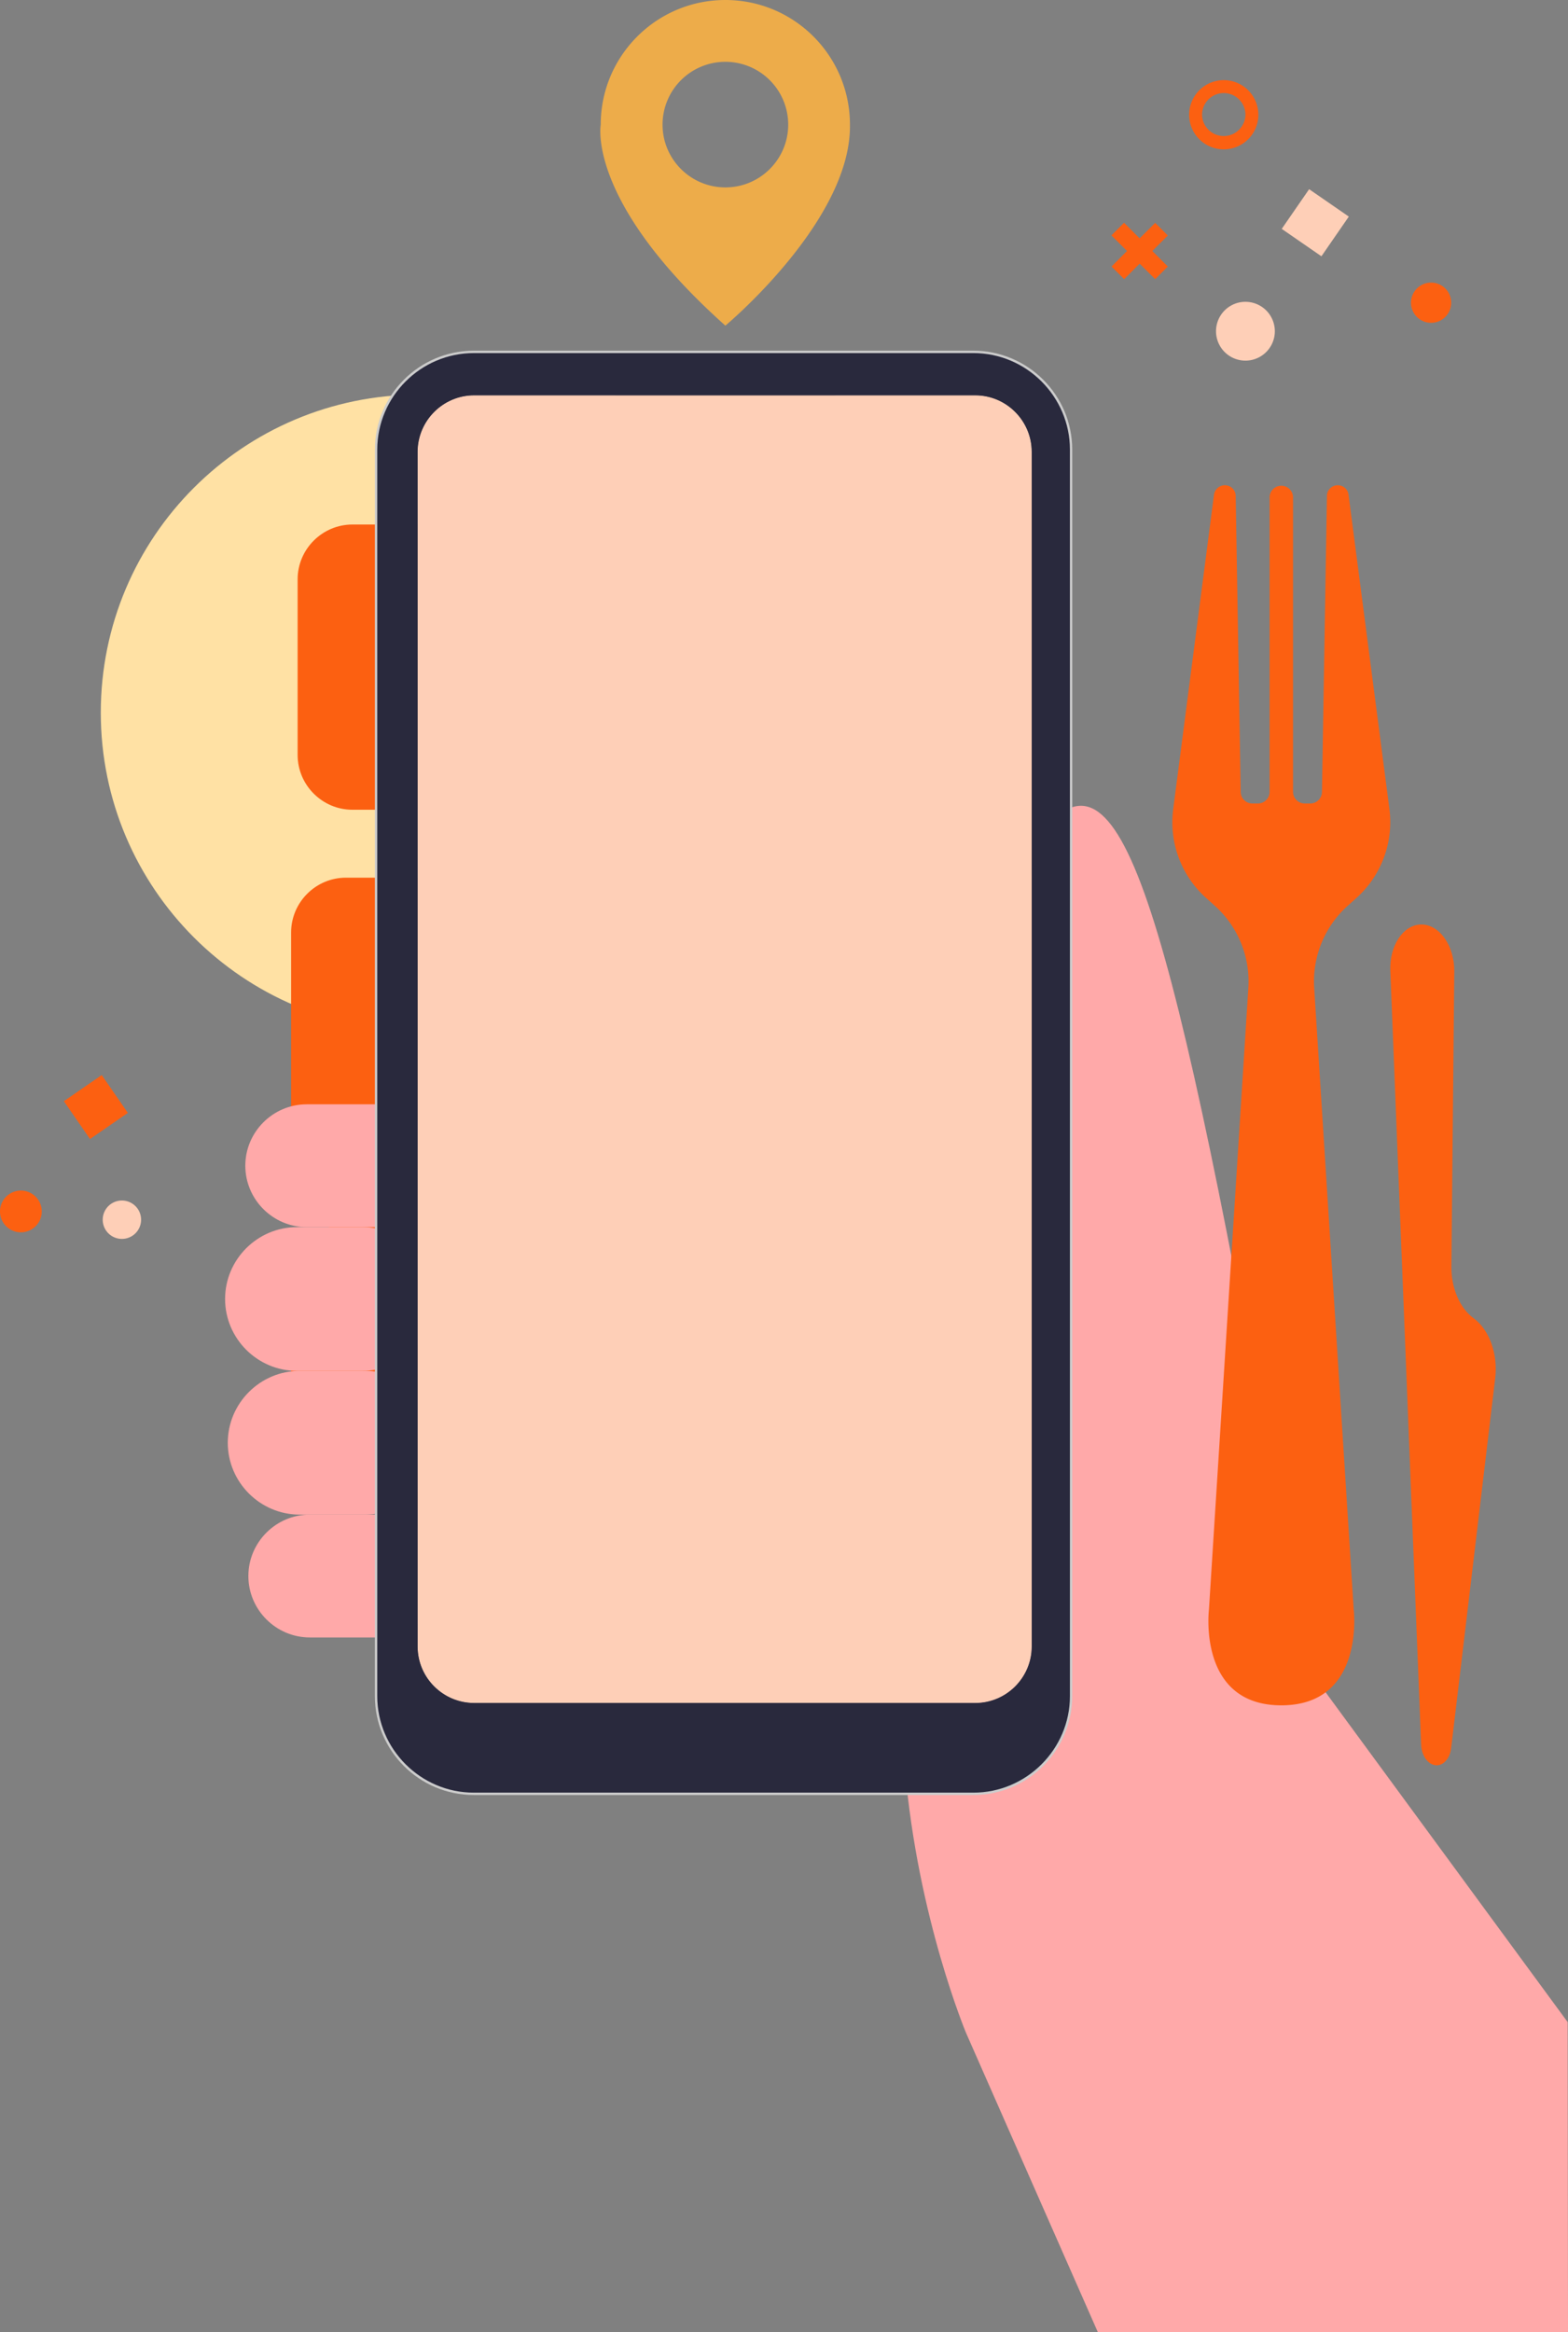 <svg xmlns="http://www.w3.org/2000/svg" width="210.613" height="313.262" viewBox="82 94 210.613 313.262"><rect x="82" y="94" width="210.613" height="313.262" fill="#808080" stroke="none"/><g data-name="Live tracking vector"><path d="M147.583 166.758c-.521-.4-1.33-.395-1.76.154-.93 1.193-1.862 2.385-2.793 3.577-.402.515-.393 1.339.155 1.76.52.4 1.33.395 1.76-.154l2.792-3.577c.402-.515.394-1.34-.154-1.76" fill="#ffe1a4" fill-rule="evenodd" data-name="Path 3223"/><path d="m148.616 162.483-1.968-3.126c-.348-.553-1.228-.695-1.742-.297-.558.433-.67 1.149-.296 1.742l1.967 3.124c.348.555 1.23.697 1.741.298.558-.433.671-1.148.298-1.741" fill="#ffe1a4" fill-rule="evenodd" data-name="Path 3222"/><g data-name="Group 2202"><g data-name="Group 2201"><g data-name="Group 2200" transform="translate(121.103 258.454)" clip-path="url(&quot;#a&quot;)"><path d="M30.951 38.31H7.36c-4.048 0-7.36-3.312-7.36-7.359V7.361C-.001 3.311 3.31 0 7.359 0h23.592C35 0 38.31 3.312 38.31 7.36v23.591c0 4.047-3.31 7.36-7.358 7.36" fill="#fc6011" fill-rule="evenodd" data-name="Path 3161"/></g></g></g><path d="M161.957 167.186c-.649-.088-1.357.311-1.455 1.003l-.572 4.053c-.09.646.316 1.36 1.003 1.454.648.09 1.359-.31 1.455-1.003.19-1.35.38-2.7.572-4.052.09-.646-.317-1.36-1.003-1.455" fill="#ffe1a4" fill-rule="evenodd" data-name="Path 3221"/><path d="M165.978 176.022c-.19-.245-.473-.473-.794-.506l-3.356-.349c-.338-.035-.663.008-.95.21-.243.174-.463.491-.506.793-.045.325.003.681.21.948.191.246.474.474.795.507l3.356.348c.338.035.663-.007.948-.21.245-.172.464-.49.506-.793.044-.325-.002-.681-.209-.948" fill="#ffe1a4" fill-rule="evenodd" data-name="Path 3220"/><path d="M156.755 175.293c-.716-.1-1.271.326-1.455 1.003l-1.503 5.556c-.173.632.372 1.368 1.003 1.454.716.1 1.27-.326 1.454-1.003.5-1.852 1.003-3.704 1.504-5.556.171-.63-.372-1.368-1.003-1.454" fill="#ffe1a4" fill-rule="evenodd" data-name="Path 3219"/><path d="m119.998 211.863-6.019-1.966c-.62-.2-1.38-.079-1.664.596-.235.56-.068 1.448.595 1.664l6.02 1.964c.62.202 1.379.08 1.663-.595.237-.558.069-1.447-.595-1.663" fill="#ffe1a4" fill-rule="evenodd" data-name="Path 3218"/><path d="m125.732 215.242-6.018.92c-.645.098-1.23.654-1.136 1.353.083.636.661 1.241 1.353 1.136l6.019-.92c.645-.099 1.228-.655 1.136-1.353-.085-.636-.662-1.242-1.354-1.136" fill="#ffe1a4" fill-rule="evenodd" data-name="Path 3217"/><path d="M136.796 220.611a15416.56 15416.56 0 0 1-3.936-4.165c-.206-.218-.629-.312-.912-.288-.304.027-.658.194-.848.442-.197.256-.33.58-.287.911.046.35.201.595.44.848l3.937 4.167c.205.217.63.312.911.288.306-.027.658-.194.848-.442.197-.256.331-.58.287-.911-.046-.35-.2-.595-.44-.85" fill="#ffe1a4" fill-rule="evenodd" data-name="Path 3216"/><path d="M149.31 218.274c-.393-.508-1.197-.735-1.742-.298l-4.745 3.82c-.508.41-.73 1.186-.298 1.742.395.508 1.197.735 1.742.297l4.745-3.82c.508-.409.73-1.185.298-1.741" fill="#ffe1a4" fill-rule="evenodd" data-name="Path 3215"/><path d="m148.3 213.044-6.136.565c-.65.06-1.224.683-1.135 1.354.09.669.656 1.2 1.353 1.135l6.136-.565c.65-.06 1.224-.682 1.135-1.353-.089-.67-.655-1.201-1.352-1.136" fill="#ffe1a4" fill-rule="evenodd" data-name="Path 3214"/><path d="m156.868 214.046-1.158-5.093c-.063-.283-.389-.577-.637-.695-.28-.131-.679-.163-.97-.04-.292.123-.566.335-.693.636-.14.333-.12.623-.042.97l1.158 5.093c.065.282.39.576.637.694.28.132.68.165.97.04.292-.122.567-.334.693-.635.141-.332.121-.623.042-.97" fill="#ffe1a4" fill-rule="evenodd" data-name="Path 3213"/><path d="M167.034 205.421c-.495-.381-1.362-.42-1.761.154l-3.124 4.515c-.194.278-.318.561-.288.912.026.304.194.656.442.848.496.38 1.363.418 1.76-.155l3.125-4.514c.192-.28.318-.562.286-.912-.026-.305-.193-.658-.44-.848" fill="#ffe1a4" fill-rule="evenodd" data-name="Path 3212"/><path d="M168.862 195.037c-.211-.274-.465-.407-.793-.507l-4.168-1.274c-.288-.088-.712.043-.947.21-.245.173-.466.49-.508.793-.043.325.004.682.211.948.211.273.464.406.792.507l4.168 1.274c.29.087.713-.043.947-.21.245-.174.466-.491.508-.793.044-.326-.004-.682-.21-.948" fill="#ffe1a4" fill-rule="evenodd" data-name="Path 3211"/><path d="M158.042 193.679c-.105-.281-.355-.575-.637-.693-.565-.239-1.439-.065-1.664.595l-1.736 5.092c-.112.33-.167.631-.041.97.105.282.354.575.637.694.565.238 1.439.065 1.663-.595l1.737-5.093c.11-.33.167-.63.041-.97" fill="#ffe1a4" fill-rule="evenodd" data-name="Path 3210"/><path d="m144.796 207.284-7.173-2.208c-.626-.192-1.37.389-1.455 1.003-.1.737.332 1.249 1.003 1.456l7.174 2.206c.626.194 1.37-.387 1.454-1.002.102-.736-.331-1.248-1.003-1.455" fill="#ffe1a4" fill-rule="evenodd" data-name="Path 3209"/><path d="M140.588 194.353c-.106-.644-.65-1.229-1.352-1.136-.632.084-1.25.663-1.137 1.354l1.042 6.366c.104.643.648 1.229 1.353 1.136.63-.084 1.248-.663 1.135-1.354l-1.041-6.366" fill="#ffe1a4" fill-rule="evenodd" data-name="Path 3208"/><path d="M133.937 197.577c-1.891.426-3.78.85-5.671 1.274-.34.077-.616.163-.85.441-.195.235-.327.603-.286.912.079.598.67 1.289 1.353 1.136 1.89-.424 3.781-.85 5.672-1.273.34-.077.614-.164.848-.442.197-.235.328-.603.287-.912-.08-.597-.67-1.288-1.353-1.136" fill="#ffe1a4" fill-rule="evenodd" data-name="Path 3207"/><path d="M109.454 200.257c-.107-.643-.648-1.23-1.353-1.136-.628.083-1.25.663-1.136 1.353.31 1.852.617 3.705.926 5.556.108.643.648 1.23 1.355 1.135.627-.083 1.249-.662 1.134-1.353l-.926-5.555" fill="#ffe1a4" fill-rule="evenodd" data-name="Path 3206"/><path d="M116.173 165.196c-.593-.25-1.403-.052-1.663.595l-1.628 4.048c-.244.606-.052 1.392.595 1.665.593.25 1.403.051 1.664-.596l1.627-4.049c.244-.605.052-1.39-.595-1.663" fill="#ffe1a4" fill-rule="evenodd" data-name="Path 3205"/><path d="m131.167 157.793-4.167.81c-.336.065-.62.17-.848.441-.197.235-.328.603-.288.912.082.614.667 1.27 1.354 1.136l4.166-.81c.336-.066.621-.171.848-.441.197-.235.33-.605.287-.912-.08-.614-.666-1.27-1.352-1.136" fill="#ffe1a4" fill-rule="evenodd" data-name="Path 3204"/><path d="M135.18 164.832c-.029-.653-.702-1.221-1.351-1.136a1.278 1.278 0 0 0-1.137 1.354l.231 5.093c.031.653.705 1.222 1.354 1.136a1.276 1.276 0 0 0 1.136-1.354l-.232-5.093Z" fill="#ffe1a4" fill-rule="evenodd" data-name="Path 3203"/><path d="M134.761 183.603c-.285-.676-.927-.912-1.607-.735l-5.326 1.385c-.633.165-.978 1.03-.733 1.606.284.676.926.913 1.606.736l5.325-1.385c.634-.166.98-1.03.735-1.607" fill="#ffe1a4" fill-rule="evenodd" data-name="Path 3202"/><path d="M124.035 179.118c-.679-.094-1.317.317-1.454 1.003l-1.271 6.366c-.13.641.34 1.364 1.003 1.455.679.094 1.317-.317 1.454-1.003l1.271-6.367c.128-.64-.342-1.363-1.003-1.454" fill="#ffe1a4" fill-rule="evenodd" data-name="Path 3201"/><path d="M113.909 188.438a1.277 1.277 0 0 0-1.741-.298l-4.989 3.225c-.549.355-.698 1.224-.296 1.741a1.276 1.276 0 0 0 1.74.298l4.988-3.225c.55-.355.699-1.224.298-1.741" fill="#ffe1a4" fill-rule="evenodd" data-name="Path 3200"/><path d="m117.819 182.295-5.452-5.66c-.457-.473-1.38-.343-1.76.154-.45.583-.332 1.255.152 1.76 1.817 1.886 3.637 3.773 5.452 5.66.455.472 1.38.342 1.76-.155.45-.583.332-1.255-.152-1.76" fill="#ffe1a4" fill-rule="evenodd" data-name="Path 3199"/><path d="M164.712 182.802a2.598 2.598 0 1 1-5.196 0 2.598 2.598 0 0 1 5.196 0" fill="#f25c5c" fill-rule="evenodd" data-name="Path 3198"/><path d="M151.616 179.314a3.489 3.489 0 1 1-6.977-.001 3.489 3.489 0 0 1 6.977.001" fill="#f25c5c" fill-rule="evenodd" data-name="Path 3197"/><path d="M158.306 168.567a4.697 4.697 0 1 1-9.395 0 4.697 4.697 0 0 1 9.395 0" fill="#f25c5c" fill-rule="evenodd" data-name="Path 3196"/><path d="M172.238 186.934h-30.586v-30.585c16.898 0 30.586 13.687 30.586 30.585" fill="#edac4a" fill-rule="evenodd" data-name="Path 3195"/><path d="M177.382 186.934h-35.73v-35.73c19.739 0 35.73 15.99 35.73 35.73" fill="#ffe1a4" fill-rule="evenodd" data-name="Path 3194"/><path d="M163.601 203.176a3.382 3.382 0 1 1-6.764 0 3.382 3.382 0 0 1 6.764 0" fill="#f25c5c" fill-rule="evenodd" data-name="Path 3193"/><path d="M151.605 200.305a3.828 3.828 0 1 1-7.655.001 3.828 3.828 0 0 1 7.655 0" fill="#f25c5c" fill-rule="evenodd" data-name="Path 3192"/><path d="M134.378 210.45a3.892 3.892 0 1 1-7.784 0 3.892 3.892 0 0 1 7.784 0" fill="#f25c5c" fill-rule="evenodd" data-name="Path 3191"/><path d="M130.209 193.733a2.744 2.744 0 1 1-5.488 0 2.744 2.744 0 0 1 5.488 0" fill="#f25c5c" fill-rule="evenodd" data-name="Path 3190"/><path d="M123.275 203.24a5.743 5.743 0 1 1-11.486 0 5.743 5.743 0 0 1 11.486 0" fill="#f25c5c" fill-rule="evenodd" data-name="Path 3189"/><path d="M130.933 170.23a6.21 6.21 0 1 1-12.422 0 6.211 6.211 0 0 1 12.422 0" fill="#f25c5c" fill-rule="evenodd" data-name="Path 3188"/><path d="M174.808 189.716c0 20.18-16.361 36.56-36.559 36.56-20.199 0-36.56-16.38-36.56-36.56 0-20.198 16.361-36.559 36.56-36.559v36.56h36.56Z" fill="#edac4a" fill-rule="evenodd" data-name="Path 3187"/><path d="M180.96 189.716c0 23.577-19.114 42.71-42.71 42.71-23.595 0-42.712-19.133-42.712-42.71 0-23.595 19.117-42.71 42.711-42.71v42.71h42.711Z" fill="#ffe1a4" fill-rule="evenodd" data-name="Path 3186"/><path d="M196.164 110.742c.203 12.885-16.732 26.996-16.732 26.996-18.693-16.675-16.742-26.996-16.742-26.996 0-9.246 7.497-16.742 16.742-16.742 9.244 0 16.732 7.496 16.732 16.742m-8.293 0a8.438 8.438 0 0 0-8.439-8.44 8.437 8.437 0 0 0-8.438 8.44c0 4.65 3.777 8.429 8.438 8.429 4.662 0 8.439-3.778 8.439-8.43" fill="#edac4a" fill-rule="evenodd" data-name="Path 3185"/><path d="M196.224 282.453h-27.729s-1.117-13.435 13.677-13.028c8.895.243 12.177 4.885 13.372 8.558.805 2.446.68 4.47.68 4.47" fill="#fff" fill-rule="evenodd" data-name="Path 3164"/><path d="M179.462 265.65a2.394 2.394 0 0 1 2.391-2.382 2.384 2.384 0 1 1 0 4.767 2.39 2.39 0 0 1-2.391-2.385" fill="#fff" fill-rule="evenodd" data-name="Path 3163"/><path d="M167.543 284.017h29.252v2.15h-29.252v-2.15z" fill="#fff" fill-rule="evenodd" data-name="Rectangle 17300"/><g data-name="Group 2205"><g data-name="Group 2204"><g data-name="Group 2203" transform="translate(163.477 257.66)" clip-path="url(&quot;#b&quot;)"><path d="M30.951 38.31H7.361C3.311 38.31 0 34.998 0 30.951V7.361C0 3.312 3.312 0 7.36 0h23.591c4.048 0 7.36 3.313 7.36 7.36v23.591c0 4.047-3.312 7.36-7.36 7.36" fill="#fc6011" fill-rule="evenodd" data-name="Path 3162"/></g></g></g><g data-name="Group 2199"><g data-name="Group 2198"><g data-name="Group 2197" transform="translate(163.477 211.09)" clip-path="url(&quot;#c&quot;)"><path d="M30.951 38.31H7.361C3.311 38.31 0 34.997 0 30.95V7.36C0 3.312 3.312 0 7.36 0h23.591c4.048 0 7.36 3.312 7.36 7.36v23.59c0 4.048-3.312 7.36-7.36 7.36" fill="#fc6011" fill-rule="evenodd" data-name="Path 3160"/></g></g></g><g data-name="Group 2196"><g data-name="Group 2195"><g data-name="Group 2194" transform="translate(121.103 211.885)" clip-path="url(&quot;#d&quot;)"><path d="M30.951 38.31H7.36c-4.048 0-7.36-3.313-7.36-7.36V7.36C-.001 3.311 3.31 0 7.359 0h23.592C35 0 38.31 3.312 38.31 7.36v23.59c0 4.047-3.31 7.36-7.358 7.36" fill="#fc6011" fill-rule="evenodd" data-name="Path 3159"/></g></g></g><g data-name="Group 2193"><g data-name="Group 2192"><g data-name="Group 2191" transform="translate(164.352 163.657)" clip-path="url(&quot;#e&quot;)"><path d="M30.95 38.31H7.36C3.311 38.31 0 34.996 0 30.95V7.36C0 3.31 3.312-.002 7.36-.002h23.59c4.048 0 7.36 3.312 7.36 7.36V30.95c0 4.047-3.312 7.36-7.36 7.36" fill="#fc6011" fill-rule="evenodd" data-name="Path 3158"/></g></g></g><g data-name="Group 2190"><g data-name="Group 2189"><g data-name="Mask Group 2188" transform="translate(121.979 164.451)" clip-path="url(&quot;#f&quot;)"><path d="M30.949 38.31H7.358c-4.047 0-7.36-3.312-7.36-7.36V7.36C-.001 3.312 3.312 0 7.359 0h23.591c4.048 0 7.36 3.312 7.36 7.36v23.59c0 4.048-3.312 7.36-7.36 7.36" fill="#fc6011" fill-rule="evenodd" data-name="Path 3157"/></g></g></g><path d="M132.855 313.934h-9.245c-4.537 0-8.249-3.712-8.249-8.249 0-4.537 3.712-8.249 8.249-8.249h9.245c4.537 0 8.25 3.712 8.25 8.25 0 4.536-3.713 8.248-8.25 8.248" fill="#ffa9a9" fill-rule="evenodd" data-name="Path 3156"/><path d="M131.043 297.437h-8.793c-5.31 0-9.654-4.344-9.654-9.653 0-5.31 4.345-9.654 9.654-9.654h8.793c5.309 0 9.654 4.344 9.654 9.654 0 5.309-4.345 9.653-9.654 9.653" fill="#ffa9a9" fill-rule="evenodd" data-name="Path 3155"/><path d="M130.68 278.13h-8.794c-5.309 0-9.652-4.344-9.652-9.654s4.343-9.653 9.652-9.653h8.793c5.31 0 9.654 4.343 9.654 9.653 0 5.31-4.345 9.654-9.654 9.654" fill="#ffa9a9" fill-rule="evenodd" data-name="Path 3154"/><path d="M132.448 258.823H123.2c-4.537 0-8.249-3.712-8.249-8.249 0-4.537 3.712-8.249 8.25-8.249h9.246c4.537 0 8.249 3.712 8.249 8.249 0 4.537-3.712 8.249-8.25 8.249" fill="#ffa9a9" fill-rule="evenodd" data-name="Path 3153"/><path d="M211.76 367.052s-25.924-61.82 12.328-96.809c0 0-10.152-58.556 0-66.714 10.153-8.157 17.04 21.21 33.357 114.212l35.123 47.86.045 41.661H229.47l-17.71-40.21Z" fill="#ffa9a9" fill-rule="evenodd" data-name="Path 3152"/><path d="M222.464 315.16v7.032c0 5.576-4.56 10.143-10.143 10.143h-65.853c-5.568 0-10.142-4.567-10.142-10.143v-7.032h1.766c0 4.172 3.415 7.581 7.589 7.581H213c4.172 0 7.58-3.409 7.58-7.58h1.884Z" fill="#3e394f" fill-rule="evenodd" data-name="Path 3151"/><path d="M222.464 153.999V315.16h-1.883V154.684c0-4.172-3.409-7.587-7.581-7.587h-67.32c-4.173 0-7.588 3.415-7.588 7.587V315.16h-1.766V154c0-5.583 4.574-10.143 10.142-10.143h65.853c5.583 0 10.143 4.56 10.143 10.143" fill="#3e394f" fill-rule="evenodd" data-name="Path 3150"/><path d="M174.168 150.236a1.974 1.974 0 1 0-3.945-.006 1.974 1.974 0 0 0 3.945.006m7.112-1.976h-3.868a.984.984 0 0 0-.979.979v.997c0 .543.442.978.979.978h3.868a.975.975 0 0 0 .979-.978v-.997a.98.98 0 0 0-.98-.98m-16.775-1.16h29.791s-3.206.556-3.232 3.566c-.032 3.005-2.556 3.516-4.821 3.516H172.557c-2.266 0-4.79-.51-4.822-3.516-.024-3.01-3.231-3.566-3.231-3.566m21.82 1.269c-.973 0-1.767.75-1.767 1.678 0 .928.794 1.68 1.766 1.68.979 0 1.768-.752 1.768-1.68 0-.927-.79-1.678-1.768-1.678" fill="#3e394f" fill-rule="evenodd" data-name="Path 3149"/><path d="M182.259 149.239v.997a.975.975 0 0 1-.98.978h-3.867a.98.98 0 0 1-.979-.978v-.997c0-.536.443-.98.979-.98h3.868a.98.98 0 0 1 .979.98" fill="#1a1f29" fill-rule="evenodd" data-name="Path 3148"/><path d="M188.088 150.046c0 .925-.788 1.682-1.765 1.682-.97 0-1.766-.757-1.766-1.682 0-.925.796-1.682 1.766-1.682.977 0 1.765.757 1.765 1.682" fill="#515760" fill-rule="evenodd" data-name="Path 3147"/><path d="M172.192 148.26c1.091 0 1.976.884 1.976 1.975a1.974 1.974 0 0 1-3.946 0c0-1.09.884-1.975 1.97-1.975" fill="#3b414b" fill-rule="evenodd" data-name="Path 3146"/><path d="M220.58 154.684V315.16c0 4.172-3.409 7.581-7.58 7.581h-67.32c-4.173 0-7.588-3.409-7.588-7.58V154.683c0-4.172 3.415-7.587 7.588-7.587H213c4.171 0 7.58 3.415 7.58 7.587" fill="#fecfb7" fill-rule="evenodd" data-name="Path 3145"/><path d="M212.74 141.106h-67.105c-7.323 0-13.28 5.964-13.28 13.287v167.423c0 7.323 5.957 13.28 13.28 13.28h67.106c7.322 0 13.28-5.957 13.28-13.28V154.393c0-7.323-5.958-13.287-13.28-13.287m12.653 180.71c0 6.974-5.68 12.646-12.653 12.646h-67.106c-6.974 0-12.647-5.672-12.647-12.646V154.393c0-6.974 5.673-12.653 12.647-12.653h67.106c6.973 0 12.653 5.68 12.653 12.653v167.423Z" fill="#ccc" fill-rule="evenodd" data-name="Path 3144"/><path d="M212.742 141.424h-67.107c-7.122 0-12.963 5.84-12.963 12.969v167.423c0 7.135 5.84 12.964 12.963 12.964h67.107c7.128 0 12.969-5.829 12.969-12.964V154.393c0-7.128-5.84-12.97-12.97-12.97m.259 5.674c4.172 0 7.58 3.415 7.58 7.587V315.16c0 4.173-3.408 7.581-7.58 7.581h-67.32c-4.173 0-7.587-3.408-7.587-7.58V154.683c0-4.172 3.414-7.587 7.588-7.587H213Z" fill="#29293d" fill-rule="evenodd" data-name="Path 3143"/><path d="m268.747 224.39 4.137 103.94c.063 1.577 1.023 2.82 2.145 2.776.949-.038 1.735-.997 1.89-2.31l5.917-49.69c.387-3.243-.795-6.517-2.906-8.052-1.846-1.342-3.006-4.04-2.978-6.929l.385-39.655c.034-3.5-2.051-6.39-4.538-6.292-2.371.095-4.185 2.876-4.052 6.212" fill="#fc6011" fill-rule="evenodd" data-name="Path 3141"/><path d="M82 256.716a2.805 2.805 0 1 1 5.61.001 2.805 2.805 0 0 1-5.61-.001" fill="#fc6011" fill-rule="evenodd" data-name="Path 3140"/><path d="m90.579 241.906 5.084-3.51 3.51 5.084-5.085 3.51-3.51-5.084z" fill="#fc6011" fill-rule="evenodd" data-name="Rectangle 17293"/><path d="M95.797 257.826a2.577 2.577 0 1 1 5.155 0 2.577 2.577 0 0 1-5.155 0" fill="#fecfb7" fill-rule="evenodd" data-name="Path 3139"/><path d="M271.525 134.659a2.7 2.7 0 1 1 5.4 0 2.7 2.7 0 0 1-5.4 0" fill="#fc6011" fill-rule="evenodd" data-name="Path 3138"/><path d="M245.335 138.49a3.95 3.95 0 1 1 7.9-.002 3.95 3.95 0 0 1-7.9.001" fill="#fecfb7" fill-rule="evenodd" data-name="Path 3137"/><path d="m254.162 124.742 3.68-5.33 5.33 3.68-3.68 5.33-5.33-3.68z" fill="#fecfb7" fill-rule="evenodd" data-name="Rectangle 17292"/><path d="M246.374 114.061a4.652 4.652 0 0 1-4.65-4.646 4.656 4.656 0 0 1 4.65-4.652 4.656 4.656 0 0 1 4.648 4.652 4.652 4.652 0 0 1-4.648 4.646m-2.913-4.646a2.913 2.913 0 0 0 5.825 0 2.918 2.918 0 0 0-2.912-2.915 2.917 2.917 0 0 0-2.913 2.915" fill="#fc6011" fill-rule="evenodd" data-name="Path 3136"/><path d="m236.78 127.71 2.081 2.087-1.697 1.697-2.088-2.08-2.076 2.08-1.702-1.697 2.081-2.086-2.096-2.096 1.698-1.697 2.095 2.096 2.088-2.082 1.697 1.703-2.082 2.076Z" fill="#fc6011" fill-rule="evenodd" data-name="Path 3135"/><path d="M263.01 215.672a13.663 13.663 0 0 0-4.49 11.004l5.309 83.506s1.574 12.87-9.722 12.87c-11.297 0-9.723-12.87-9.723-12.87l5.293-83.506a13.649 13.649 0 0 0-4.491-11.004l-1.203-1.08a13.653 13.653 0 0 1-4.399-11.914l5.479-42.239a1.476 1.476 0 0 1 1.45-1.265c.803 0 1.451.633 1.466 1.434l.67 39.766c.013.86.713 1.548 1.572 1.548h.736c.87 0 1.576-.705 1.576-1.574v-39.6a1.575 1.575 0 0 1 3.147 0v39.6c0 .869.705 1.574 1.574 1.574h.737c.858 0 1.56-.689 1.573-1.548l.67-39.766c0-.801.662-1.434 1.45-1.434.741 0 1.357.54 1.45 1.265l5.494 42.239a13.7 13.7 0 0 1-4.413 11.915l-1.204 1.08Z" fill="#fc6011" fill-rule="evenodd" data-name="Path 3134"/></g><defs><clipPath id="f"><path d="M0 0h38.31v38.31H0V0z" data-name="Rectangle 17294"/></clipPath><clipPath id="e"><path d="M0 0h38.31v38.31H0V0z" data-name="Rectangle 17295"/></clipPath><clipPath id="d"><path d="M0 0h38.31v38.31H0V0z" data-name="Rectangle 17296"/></clipPath><clipPath id="c"><path d="M0 0h38.31v38.31H0V0z" data-name="Rectangle 17297"/></clipPath><clipPath id="b"><path d="M0 0h38.31v38.31H0V0z" data-name="Rectangle 17299"/></clipPath><clipPath id="a"><path d="M0 0h38.31v38.31H0V0z" data-name="Rectangle 17298"/></clipPath></defs></svg>
